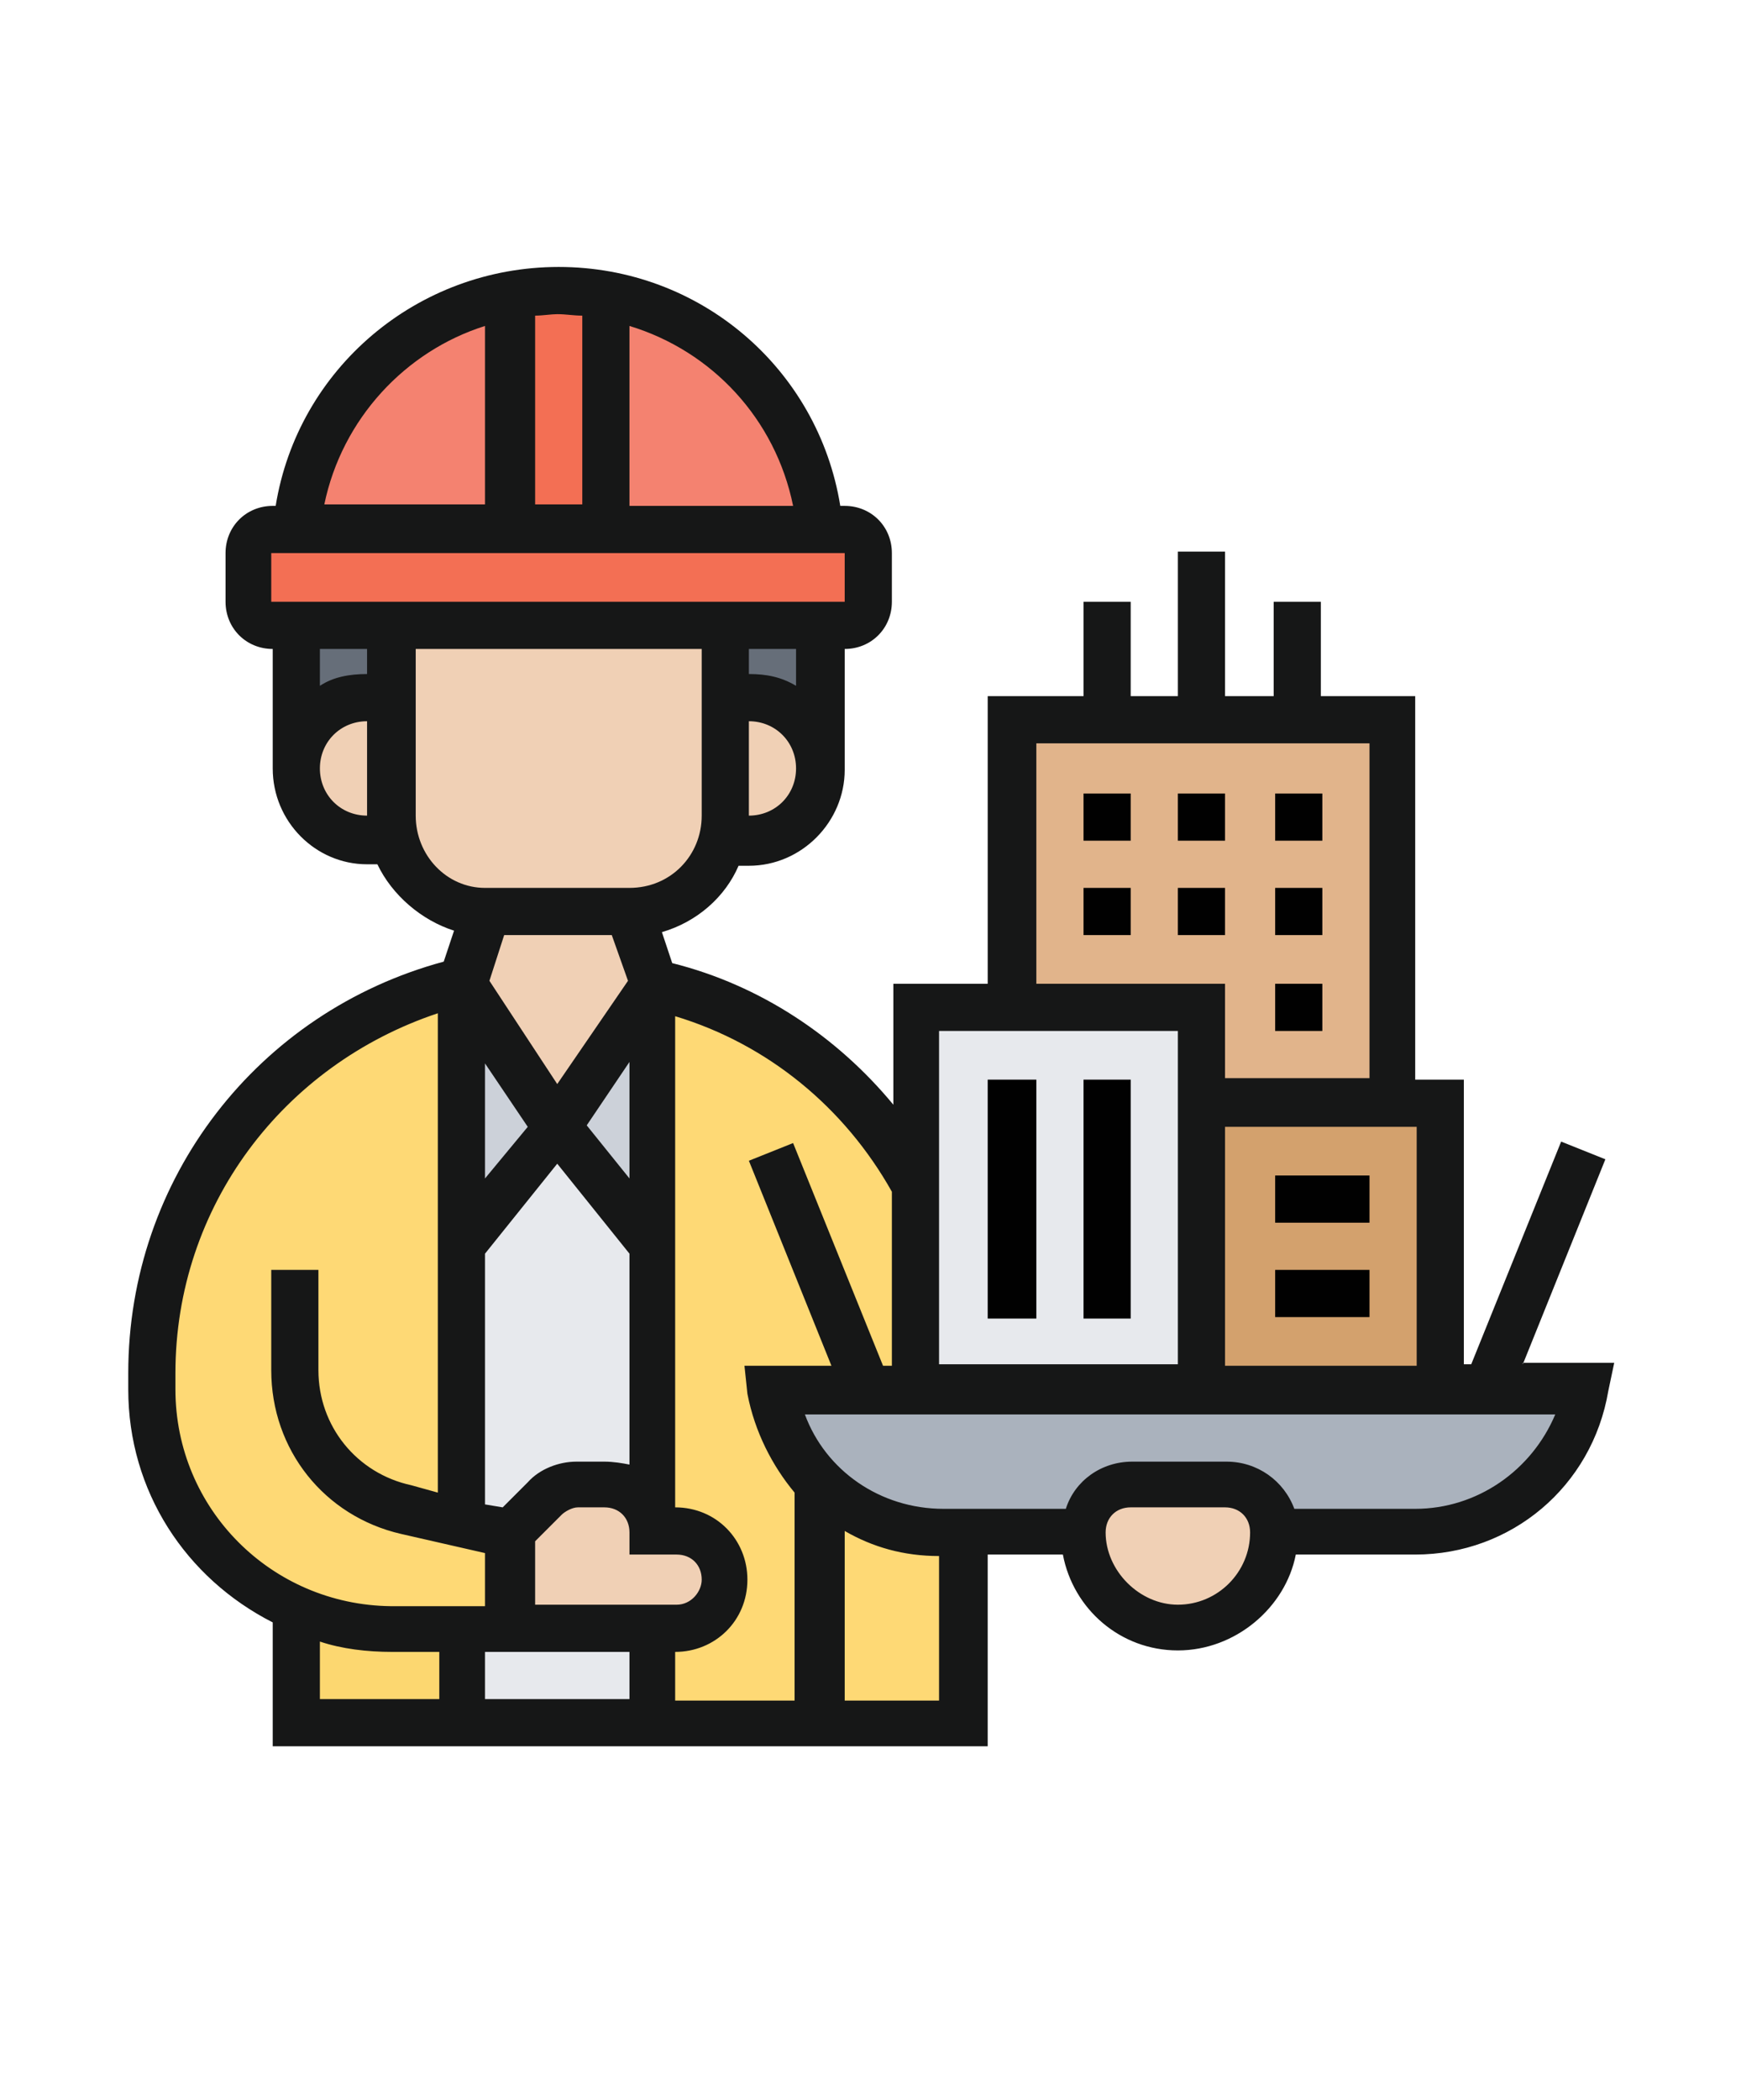 <?xml version="1.0" encoding="utf-8"?>
<!-- Generator: Adobe Illustrator 19.0.0, SVG Export Plug-In . SVG Version: 6.00 Build 0)  -->
<svg version="1.1" id="Layer_1" xmlns="http://www.w3.org/2000/svg" xmlns:xlink="http://www.w3.org/1999/xlink" x="0px" y="0px"
	 viewBox="0 0 118.1 142.4" style="enable-background:new 0 0 118.1 142.4;" xml:space="preserve">
<style type="text/css">
	.st0{fill-rule:evenodd;clip-rule:evenodd;fill:#FED975;}
	.st1{fill-rule:evenodd;clip-rule:evenodd;fill:#FCD770;}
	.st2{fill-rule:evenodd;clip-rule:evenodd;fill:#E7E9ED;}
	.st3{fill-rule:evenodd;clip-rule:evenodd;fill:#CCD1D9;}
	.st4{fill-rule:evenodd;clip-rule:evenodd;fill:#AAB2BD;}
	.st5{fill-rule:evenodd;clip-rule:evenodd;fill:#D3A16D;}
	.st6{fill-rule:evenodd;clip-rule:evenodd;fill:#E1B48B;}
	.st7{fill-rule:evenodd;clip-rule:evenodd;fill:#F0D0B5;}
	.st8{fill-rule:evenodd;clip-rule:evenodd;fill:#666E79;}
	.st9{fill-rule:evenodd;clip-rule:evenodd;fill:#F48270;}
	.st10{fill-rule:evenodd;clip-rule:evenodd;fill:#F36F54;}
	.st11{fill-rule:evenodd;clip-rule:evenodd;fill:#161717;}
	.st12{fill-rule:evenodd;clip-rule:evenodd;fill:#010101;}
</style>
<g id="XMLID_88_">
	<path id="XMLID_60_" class="st0" d="M65.4,103.9v13h-9.8v-16.4c2.1,2.1,5,3.4,8.2,3.4H65.4z"/>
	<path id="XMLID_59_" class="st0" d="M58.9,94.2h-6.4c0.4,2.5,1.5,4.6,3.2,6.3v16.4H44.4v-6.5h1.5c1,0,1.8-0.4,2.3-1
		c0.7-0.6,1.1-1.4,1.1-2.3c0-1.8-1.5-3.2-3.3-3.2h-1.5V66.7c7.7,1.8,14.1,6.8,17.7,13.6v13.9H58.9z"/>
	<path id="XMLID_58_" class="st1" d="M31.4,110.4v6.5H20v-7.8c2,0.8,4.3,1.3,6.5,1.3H31.4z"/>
	<path id="XMLID_57_" class="st0" d="M34.6,103.9v6.4h-8.1c-2.3,0-4.5-0.5-6.5-1.3c-5.7-2.5-9.6-8.2-9.6-14.9v-1.1
		c0-12.6,8.7-23.5,21-26.4v36.5L34.6,103.9z"/>
	<polygon id="XMLID_56_" class="st2" points="34.6,110.4 44.4,110.4 44.4,116.9 31.4,116.9 31.4,110.4 	"/>
	<path id="XMLID_55_" class="st2" d="M44.4,84.4v19.5c0-1.8-1.5-3.2-3.3-3.2h-1.8c-1,0-1.8,0.2-2.4,1l-2.3,2.3l-3.2-0.7V84.4
		l6.4-8.1L44.4,84.4z"/>
	<polygon id="XMLID_54_" class="st3" points="44.4,66.7 44.4,84.4 37.8,76.4 	"/>
	<polygon id="XMLID_53_" class="st3" points="31.4,66.7 37.8,76.4 31.4,84.4 	"/>
	<path id="XMLID_52_" class="st4" d="M101,94.2h6.5c-0.5,2.9-1.9,5.2-4,7c-2,1.7-4.6,2.7-7.5,2.7h-9.5c0-1-0.4-1.8-1-2.3
		c-0.6-0.6-1.4-1-2.4-1h-6.4c-1.8,0-3.2,1.4-3.2,3.2h-9.6c-3.2,0-6.1-1.3-8.2-3.4c-1.7-1.7-2.9-3.8-3.2-6.3H101z"/>
	<rect id="XMLID_51_" x="81.6" y="74.8" class="st5" width="16.2" height="19.4"/>
	<polygon id="XMLID_50_" class="st6" points="94.5,48.9 94.5,74.8 81.6,74.8 81.6,68.3 68.6,68.3 68.6,48.9 	"/>
	<polygon id="XMLID_49_" class="st2" points="68.6,68.3 81.6,68.3 81.6,94.2 62.1,94.2 62.1,68.3 	"/>
	<path id="XMLID_48_" class="st7" d="M85.5,101.7c0.6,0.5,1,1.3,1,2.3c0,1.8-0.7,3.3-1.9,4.5c-1.2,1.2-2.9,1.9-4.6,1.9
		s-3.3-0.7-4.5-1.9c-1.2-1.2-1.9-2.7-1.9-4.5s1.4-3.2,3.2-3.2h6.4C84.1,100.7,84.9,101.1,85.5,101.7L85.5,101.7z"/>
	<path id="XMLID_47_" class="st7" d="M45.9,103.9c1.8,0,3.3,1.4,3.3,3.2c0,0.8-0.4,1.7-1.1,2.3c-0.5,0.6-1.3,1-2.3,1H34.6v-6.4
		l2.3-2.3c0.6-0.7,1.4-1,2.4-1H41c1.8,0,3.3,1.4,3.3,3.2H45.9z"/>
	<path id="XMLID_46_" class="st7" d="M54.2,48.7c0.8,1,1.4,2.1,1.4,3.4c0,2.7-2.1,4.9-4.9,4.9H49c0.1-0.5,0.2-1.1,0.2-1.7v-8.1h1.5
		C52.1,47.2,53.4,47.8,54.2,48.7L54.2,48.7z"/>
	<polygon id="XMLID_45_" class="st7" points="42.7,61.9 44.4,66.7 37.8,76.4 31.4,66.7 32.9,61.9 	"/>
	<path id="XMLID_44_" class="st7" d="M49.2,47.2v8.1c0,0.6-0.1,1.2-0.2,1.7c-0.7,2.7-3.3,4.9-6.3,4.9h-9.8c-3,0-5.5-2.1-6.2-4.9
		c-0.2-0.5-0.2-1.1-0.2-1.7v-13h22.7V47.2z"/>
	<path id="XMLID_43_" class="st7" d="M26.8,57h-1.9c-1.3,0-2.5-0.6-3.4-1.4c-0.8-0.8-1.4-2.1-1.4-3.4c0-2.7,2.3-4.9,4.9-4.9h1.7v8.1
		C26.5,55.9,26.5,56.5,26.8,57L26.8,57z"/>
	<path id="XMLID_42_" class="st8" d="M55.7,42.4v9.8c0-1.3-0.6-2.5-1.4-3.4c-0.8-0.8-2.1-1.4-3.4-1.4h-1.5v-4.9H55.7z"/>
	<path id="XMLID_41_" class="st8" d="M24.9,47.2c-2.6,0-4.9,2.1-4.9,4.9v-9.8h6.5v4.9H24.9z"/>
	<path id="XMLID_40_" class="st9" d="M55.5,35.9H41V20c3.4,0.6,6.4,2.3,8.9,4.4C53,27.4,55.2,31.4,55.5,35.9L55.5,35.9z"/>
	<path id="XMLID_39_" class="st9" d="M34.6,20v15.9H20.1C20.8,28,26.9,21.4,34.6,20L34.6,20z"/>
	<path id="XMLID_38_" class="st10" d="M41,20v15.9h-6.4V20c1.1-0.1,2.1-0.2,3.2-0.2C38.9,19.8,40.1,19.9,41,20L41,20z"/>
	<path id="XMLID_37_" class="st10" d="M18.4,35.9h38.9c0.8,0,1.5,0.7,1.5,1.5v3.3c0,0.8-0.7,1.5-1.5,1.5H18.4c-1,0-1.7-0.7-1.7-1.5
		v-3.3C16.8,36.6,17.5,35.9,18.4,35.9L18.4,35.9z"/>
	<path id="XMLID_100_" class="st11" d="M103.3,92.5l5.6-13.9l-3-1.2l-6.1,15.1h-0.5V73.2h-3.3V47.2h-6.4v-6.4h-3.2v6.4h-3.3v-9.8
		h-3.2v9.8h-3.2v-6.4h-3.2v6.4H67v19.5h-6.4v8.2c-3.8-4.6-9-8.1-15-9.6l-0.7-2.1c2.4-0.7,4.3-2.4,5.2-4.5h0.7c3.6,0,6.5-3,6.5-6.5
		V44c1.8,0,3.2-1.4,3.2-3.2v-3.3c0-1.8-1.4-3.2-3.2-3.2H57c-1.5-9.3-9.5-16.2-19.1-16.2S20.2,25,18.7,34.3h-0.2
		c-1.8,0-3.2,1.4-3.2,3.2v3.3c0,1.8,1.4,3.2,3.2,3.2v8.1c0,3.6,2.9,6.5,6.4,6.5h0.7c1,2.1,3,3.8,5.2,4.5l-0.7,2.1
		C17.5,68.6,8.7,79.9,8.7,93.1v1.1c0,6.9,3.9,12.8,9.8,15.8v8.4H67v-13h5.1c0.7,3.7,3.9,6.5,7.8,6.5s7.3-2.9,8-6.5H96
		c6.5,0,12-4.6,13.1-11.1l0.4-1.9H103.3z M83.1,92.5V76.4h13v16.2H83.1z M70.3,50.4h22.6v22.7h-9.8v-6.4H70.3V50.4z M79.9,69.9v22.6
		H63.7V69.9H79.9z M60.5,80.8v11.8h-0.6l-6.1-15.1l-3,1.2l5.6,13.9h-5.9l0.2,1.9c0.5,2.6,1.7,4.9,3.2,6.7v14.1h-8.1V112
		c2.7,0,4.9-2.1,4.9-4.9c0-2.7-2.1-4.9-4.9-4.9V68.9C52.1,70.8,57.3,75.1,60.5,80.8L60.5,80.8z M41.5,63.4l1.1,3.1l-4.8,7l-4.6-7
		l1-3.1H41.5z M42.7,79.9l-2.9-3.6l2.9-4.3V79.9z M32.9,79.9v-7.8l2.9,4.3L32.9,79.9z M32.9,85l4.9-6.1l4.9,6.1v14.3
		c-0.5-0.1-1.1-0.2-1.7-0.2h-1.9c-1.2,0-2.5,0.5-3.3,1.4l-1.7,1.7l-1.2-0.2V85z M36.3,104.5l1.8-1.8c0.2-0.2,0.7-0.5,1.1-0.5H41
		c1,0,1.7,0.7,1.7,1.7v1.5h3.2c1,0,1.7,0.7,1.7,1.7c0,0.8-0.7,1.7-1.7,1.7h-9.6V104.5z M42.7,112v3.2h-9.8V112H42.7z M50.8,55.3
		v-6.4c1.8,0,3.2,1.4,3.2,3.2C54,53.9,52.6,55.3,50.8,55.3L50.8,55.3z M54,46.5c-1-0.6-2-0.8-3.2-0.8V44H54V46.5z M53.8,34.3H42.7
		V22.1C48.3,23.8,52.6,28.4,53.8,34.3L53.8,34.3z M39.5,21.4v12.8h-3.2V21.4c0.5,0,1.1-0.1,1.5-0.1C38.4,21.3,38.9,21.4,39.5,21.4
		L39.5,21.4z M32.9,22.1v12.1H22C23.2,28.4,27.5,23.8,32.9,22.1L32.9,22.1z M18.4,37.5h38.9v3.3H18.4V37.5z M24.9,44v1.7
		c-1.2,0-2.3,0.2-3.2,0.8V44H24.9z M21.7,52.1c0-1.8,1.4-3.2,3.2-3.2v6.4C23.1,55.3,21.7,53.9,21.7,52.1L21.7,52.1z M28.2,55.3V44
		h19.4v11.3c0,2.7-2.1,4.9-4.9,4.9h-9.8C30.3,60.2,28.2,58,28.2,55.3L28.2,55.3z M11.9,94.2v-1.1c0-11.3,7.3-20.9,17.8-24.4v32.5
		l-1.8-0.5c-3.7-0.8-6.3-4-6.3-7.8v-6.8h-3.2v6.8c0,5.4,3.6,9.9,8.8,11.1l5.7,1.3v3.6h-6.4C18.4,108.8,11.9,102.3,11.9,94.2
		L11.9,94.2z M21.7,111.3c1.5,0.5,3.2,0.7,4.9,0.7h3.2v3.2h-8.1V111.3z M57.3,115.2v-11.4c1.9,1.1,4,1.7,6.4,1.7v9.8H57.3z
		 M79.9,108.8c-2.6,0-4.9-2.3-4.9-4.9c0-1,0.7-1.7,1.7-1.7h6.4c1,0,1.7,0.7,1.7,1.7C84.8,106.6,82.6,108.8,79.9,108.8L79.9,108.8z
		 M96,102.3h-8.2c-0.7-1.9-2.5-3.2-4.6-3.2h-6.4c-2.1,0-3.9,1.3-4.5,3.2h-8.3c-4.3,0-8-2.6-9.4-6.4h50.9
		C103.9,99.7,100.2,102.3,96,102.3L96,102.3z"/>
	<rect id="XMLID_11_" x="79.9" y="53.8" class="st12" width="3.2" height="3.2"/>
	<rect id="XMLID_10_" x="73.5" y="53.8" class="st12" width="3.2" height="3.2"/>
	<rect id="XMLID_9_" x="86.5" y="53.8" class="st12" width="3.2" height="3.2"/>
	<rect id="XMLID_8_" x="86.5" y="60.2" class="st12" width="3.2" height="3.2"/>
	<rect id="XMLID_7_" x="73.5" y="60.2" class="st12" width="3.2" height="3.2"/>
	<rect id="XMLID_6_" x="79.9" y="60.2" class="st12" width="3.2" height="3.2"/>
	<rect id="XMLID_5_" x="86.5" y="66.7" class="st12" width="3.2" height="3.2"/>
	<rect id="XMLID_4_" x="67" y="73.2" class="st12" width="3.3" height="16.2"/>
	<rect id="XMLID_3_" x="73.5" y="73.2" class="st12" width="3.2" height="16.2"/>
	<rect id="XMLID_2_" x="86.5" y="79.7" class="st12" width="6.4" height="3.2"/>
	<rect id="XMLID_1_" x="86.5" y="86.1" class="st12" width="6.4" height="3.2"/>
</g>
</svg>
